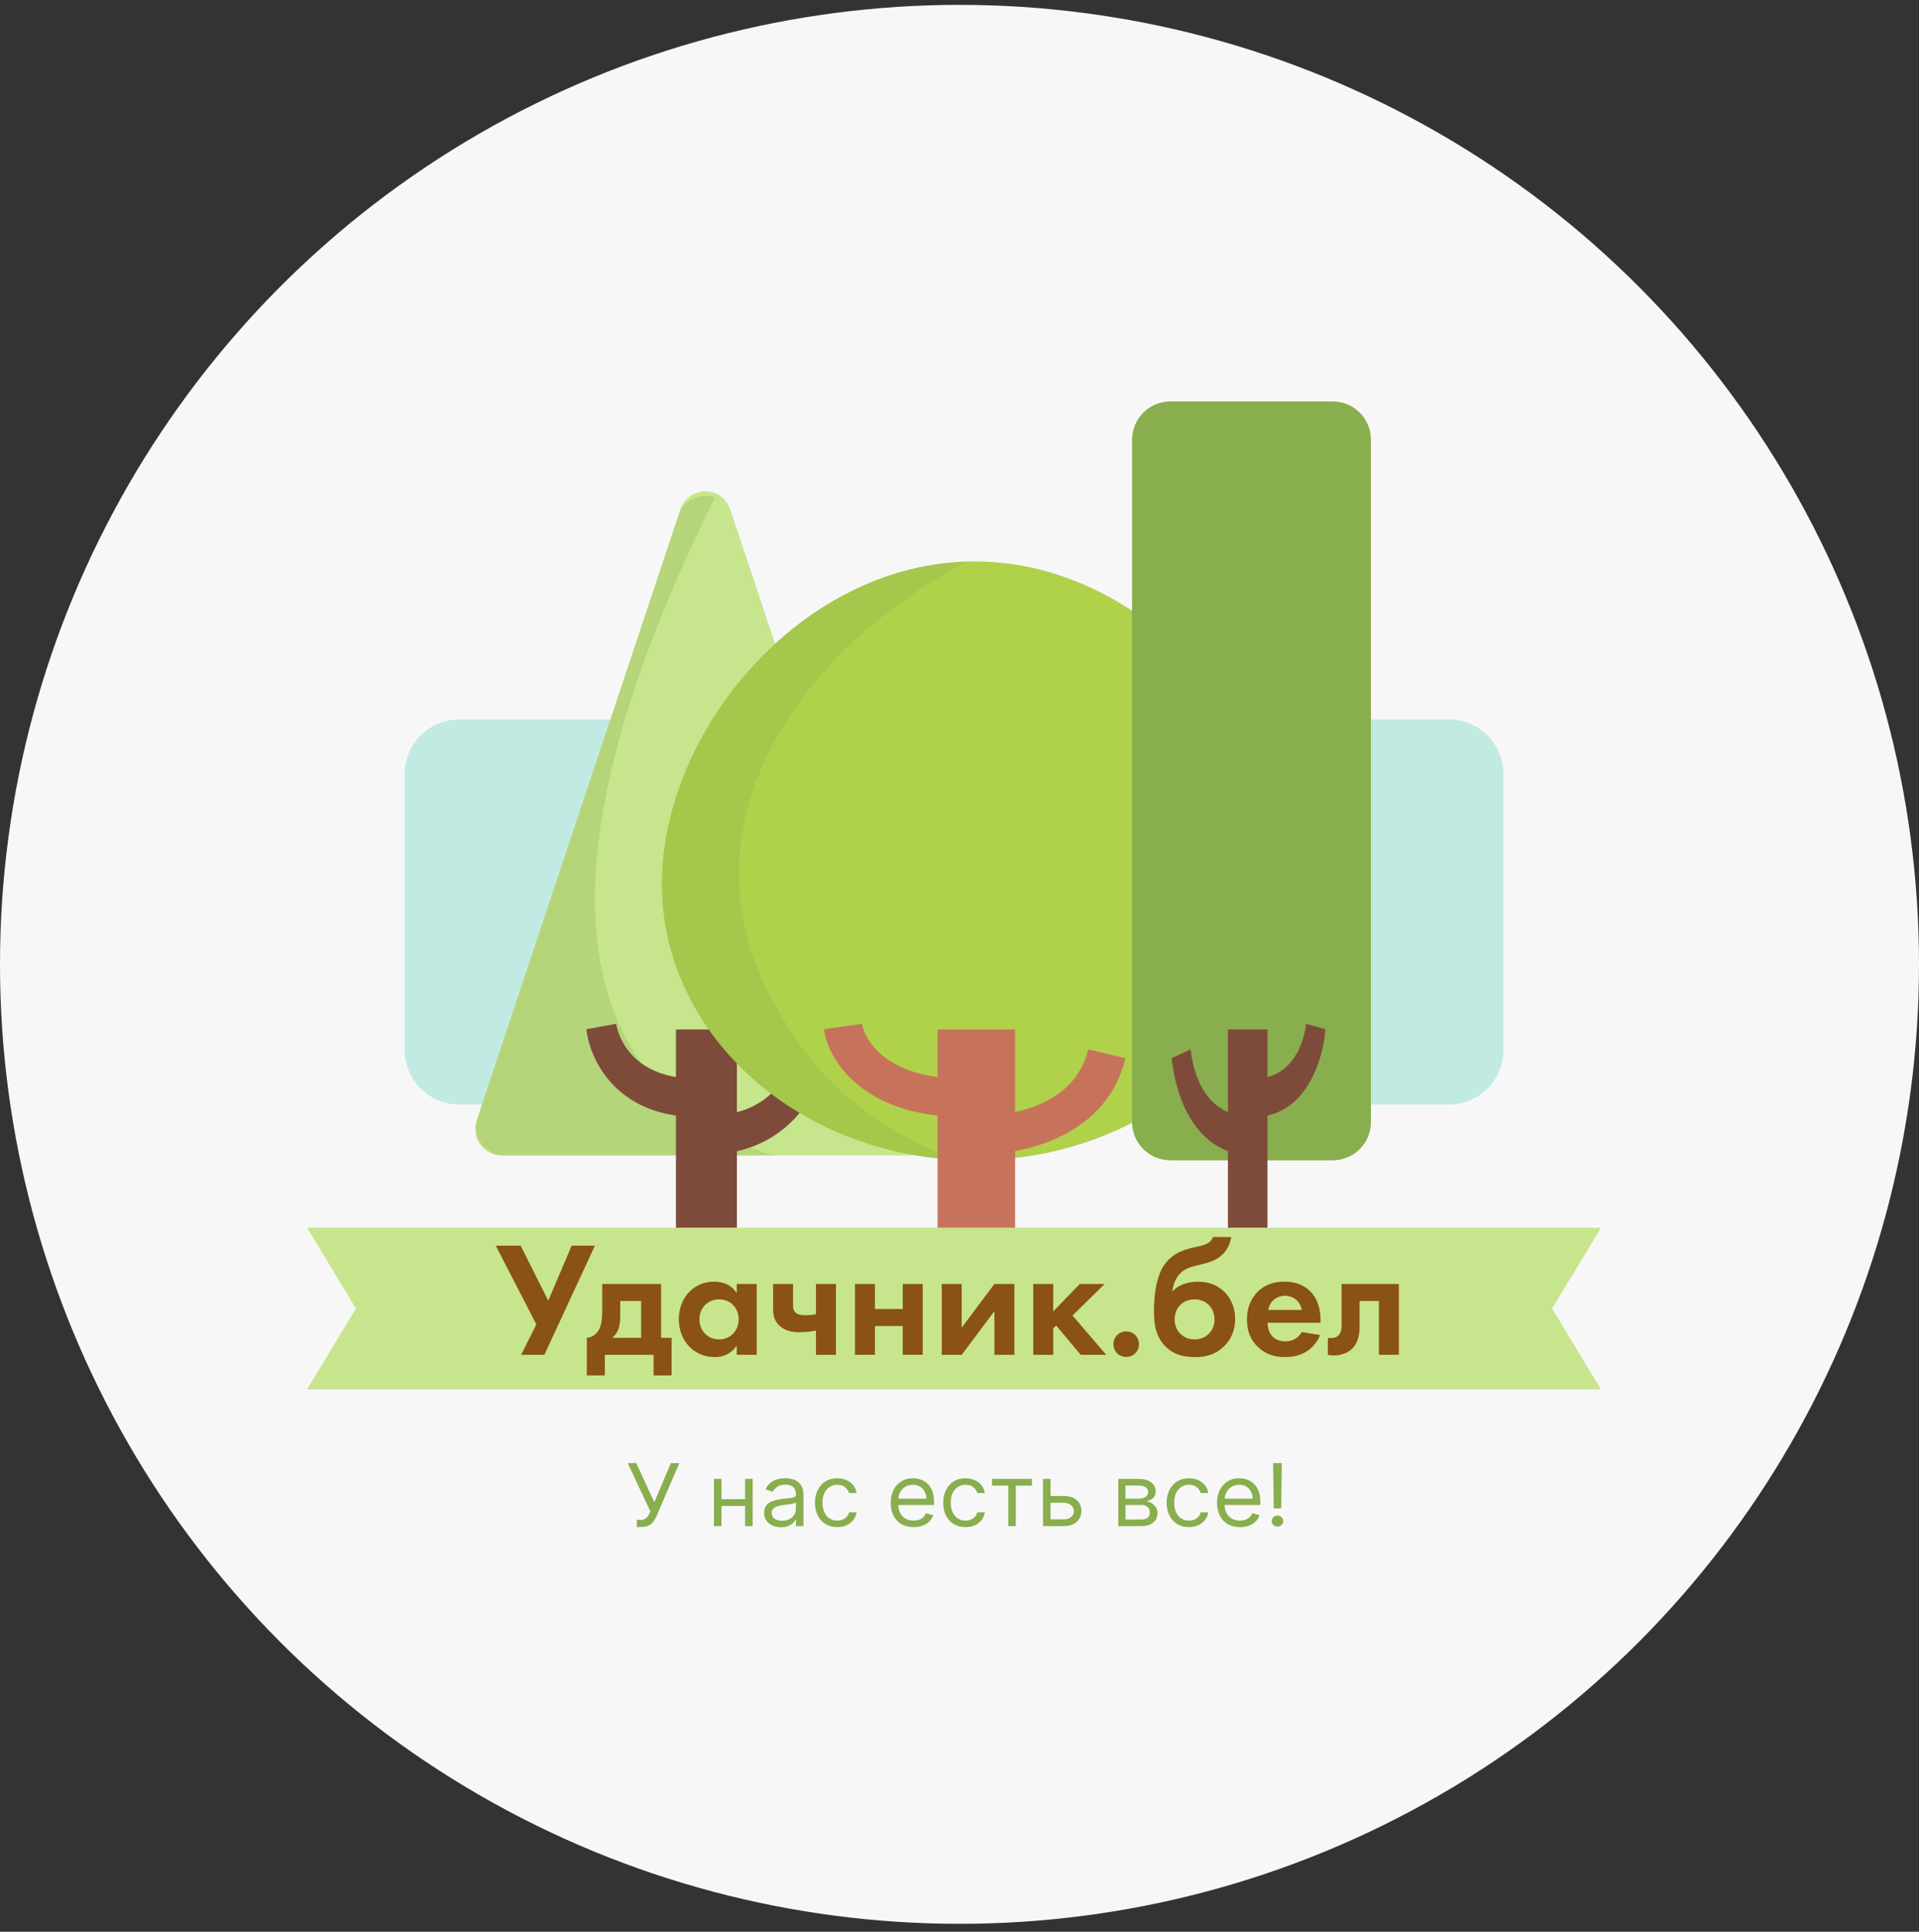 <svg width="150" height="151" viewBox="0 0 150 151" fill="none" xmlns="http://www.w3.org/2000/svg">
<rect x="0" y="0" width="150" height="151" fill="#333333" stroke="none"/>
<g clip-path="url(#clip0_276_2499)">
<circle cx="75" cy="75.381" r="75" fill="#F8F7F7"/>
<path d="M125.144 108.609H74.572H24L27.821 102.288L24 95.966H74.572H125.144L121.324 102.288L125.144 108.609Z" fill="#C7E58D"/>
<path d="M113.253 56.238H35.891C33.538 56.238 31.63 58.146 31.63 60.499V82.076C31.63 84.429 33.538 86.336 35.891 86.336H113.253C115.606 86.336 117.514 84.429 117.514 82.076V60.499C117.514 58.146 115.606 56.238 113.253 56.238Z" fill="#C1EAE2"/>
<path d="M53.179 39.836L37.25 87.623C37.148 87.93 37.12 88.258 37.169 88.578C37.218 88.898 37.342 89.202 37.531 89.465C37.72 89.728 37.969 89.943 38.257 90.091C38.545 90.24 38.864 90.317 39.188 90.319H71.046C71.373 90.322 71.695 90.247 71.987 90.101C72.279 89.954 72.531 89.74 72.723 89.477C72.916 89.213 73.042 88.907 73.093 88.585C73.143 88.262 73.115 87.933 73.013 87.623L57.083 39.836C56.954 39.419 56.695 39.054 56.344 38.796C55.992 38.537 55.568 38.398 55.131 38.398C54.695 38.398 54.27 38.537 53.919 38.796C53.568 39.054 53.309 39.419 53.179 39.836Z" fill="#C7E58D"/>
<g style="mix-blend-mode:multiply" opacity="0.3">
<path d="M55.875 38.905C55.599 38.801 55.306 38.754 55.011 38.767C54.717 38.78 54.428 38.852 54.163 38.98C53.897 39.107 53.66 39.288 53.466 39.509C53.273 39.731 53.126 39.99 53.035 40.27L37.317 87.422C37.213 87.753 37.188 88.103 37.243 88.445C37.297 88.787 37.431 89.111 37.634 89.392C37.836 89.673 38.101 89.903 38.407 90.064C38.714 90.225 39.054 90.312 39.4 90.319H60.359C37.963 82.471 47.51 55.787 55.875 38.905Z" fill="#89AE4E"/>
</g>
<path d="M64.402 82.716L62.107 82.025C61.928 83.198 61.403 84.29 60.601 85.164C59.798 86.038 58.755 86.653 57.602 86.932V80.472H52.834V84.192C48.679 83.485 48.189 80.187 48.167 80.031L45.833 80.449C46.061 82.621 47.849 86.498 52.834 87.2V95.966H57.602V89.984C59.339 89.607 60.921 88.71 62.136 87.411C63.351 86.113 64.141 84.475 64.402 82.716Z" fill="#7E4B3A"/>
<path d="M100.638 69.087C100.638 81.023 89.688 90.697 76.187 90.697C62.687 90.697 51.737 81.023 51.737 69.087C51.737 57.151 62.681 43.89 76.187 43.89C89.694 43.89 100.638 57.157 100.638 69.087Z" fill="#B0D14A"/>
<g style="mix-blend-mode:multiply" opacity="0.3">
<path d="M61.4 79.948C52.11 65.495 61.957 51.042 75.603 43.89C62.369 44.263 51.737 57.33 51.737 69.087C51.737 80.611 61.94 90.023 74.801 90.658C69.298 88.664 64.475 85.178 61.4 79.948Z" fill="#89AE4E"/>
</g>
<path d="M87.972 82.716L85.06 82.025C84.308 85.195 81.556 86.442 79.345 86.932V80.472H73.285V84.192C68.016 83.485 67.393 80.187 67.365 80.031L64.402 80.449C64.692 82.621 66.958 86.498 73.285 87.2V95.966H79.345V89.984C82.765 89.344 86.859 87.383 87.972 82.716Z" fill="#C7735B"/>
<path d="M104.175 31.381H91.476C89.827 31.381 88.491 32.717 88.491 34.366V87.712C88.491 89.361 89.827 90.697 91.476 90.697H104.175C105.824 90.697 107.16 89.361 107.16 87.712V34.366C107.16 32.717 105.824 31.381 104.175 31.381Z" fill="#89AE4E"/>
<g style="mix-blend-mode:multiply" opacity="0.3">
<path d="M94.907 79.948C87.109 65.467 89.165 47.332 92.868 31.381H91.693C91.272 31.38 90.856 31.462 90.467 31.623C90.078 31.784 89.725 32.02 89.427 32.317C89.13 32.615 88.894 32.968 88.733 33.357C88.572 33.746 88.49 34.163 88.491 34.583V87.495C88.49 87.916 88.572 88.333 88.733 88.722C88.894 89.111 89.129 89.465 89.427 89.763C89.724 90.061 90.078 90.297 90.466 90.459C90.855 90.62 91.272 90.703 91.693 90.703H103.946C104.675 90.701 105.381 90.452 105.949 89.995C106.517 89.539 106.913 88.902 107.071 88.191C101.824 86.971 97.118 84.37 94.907 79.948Z" fill="#89AE4E"/>
</g>
<path d="M91.576 82.716L93.063 82.025C93.448 85.195 94.851 86.442 95.982 86.932V80.472H99.073V84.192C101.757 83.485 102.08 80.187 102.092 80.031L103.601 80.449C103.456 82.621 102.298 86.498 99.073 87.2V95.966H95.982V89.984C94.233 89.344 92.144 87.383 91.576 82.716Z" fill="#7E4B3A"/>
<path d="M49.775 119.362V118.804H50.095C50.218 118.804 50.322 118.78 50.405 118.734C50.49 118.687 50.561 118.627 50.616 118.553C50.672 118.48 50.719 118.403 50.756 118.322L50.836 118.14L49.063 114.368H49.734L51.146 117.428L52.438 114.368H53.099L51.327 118.496C51.257 118.65 51.176 118.792 51.086 118.924C50.998 119.055 50.877 119.161 50.723 119.241C50.571 119.321 50.365 119.362 50.105 119.362H49.775Z" fill="#89AE4E"/>
<path d="M58.38 117.187V117.716H56.257V117.187H58.38ZM56.397 115.6V119.294H55.806V115.6H56.397ZM58.83 115.6V119.294H58.239V115.6H58.83Z" fill="#89AE4E"/>
<path d="M61.041 119.381C60.797 119.381 60.576 119.337 60.377 119.249C60.179 119.159 60.021 119.03 59.904 118.861C59.787 118.691 59.729 118.486 59.729 118.246C59.729 118.034 59.772 117.862 59.859 117.731C59.946 117.598 60.062 117.493 60.207 117.418C60.352 117.343 60.513 117.287 60.688 117.25C60.865 117.211 61.042 117.181 61.221 117.158C61.455 117.129 61.644 117.108 61.789 117.093C61.936 117.077 62.043 117.051 62.11 117.014C62.178 116.977 62.212 116.913 62.212 116.822V116.802C62.212 116.565 62.145 116.381 62.01 116.249C61.876 116.118 61.673 116.052 61.401 116.052C61.119 116.052 60.898 116.111 60.738 116.23C60.578 116.349 60.465 116.475 60.4 116.61L59.839 116.417C59.939 116.193 60.073 116.018 60.24 115.893C60.408 115.766 60.592 115.678 60.79 115.629C60.991 115.577 61.188 115.552 61.381 115.552C61.505 115.552 61.647 115.566 61.807 115.595C61.969 115.622 62.125 115.679 62.275 115.766C62.427 115.852 62.553 115.983 62.653 116.158C62.753 116.332 62.803 116.567 62.803 116.86V119.294H62.212V118.794H62.182C62.142 118.874 62.075 118.96 61.982 119.051C61.889 119.143 61.764 119.22 61.609 119.285C61.454 119.349 61.264 119.381 61.041 119.381ZM61.131 118.871C61.364 118.871 61.562 118.827 61.722 118.739C61.884 118.65 62.005 118.537 62.087 118.397C62.171 118.258 62.212 118.111 62.212 117.957V117.437C62.187 117.466 62.132 117.493 62.047 117.517C61.964 117.539 61.867 117.559 61.757 117.577C61.648 117.593 61.542 117.607 61.439 117.62C61.337 117.631 61.254 117.641 61.191 117.649C61.037 117.668 60.894 117.7 60.76 117.743C60.629 117.785 60.522 117.848 60.44 117.933C60.36 118.016 60.32 118.13 60.32 118.274C60.32 118.472 60.396 118.621 60.547 118.722C60.701 118.821 60.895 118.871 61.131 118.871Z" fill="#89AE4E"/>
<path d="M65.444 119.371C65.083 119.371 64.773 119.289 64.512 119.126C64.252 118.962 64.052 118.737 63.912 118.45C63.771 118.163 63.701 117.835 63.701 117.466C63.701 117.091 63.773 116.76 63.917 116.473C64.062 116.184 64.264 115.959 64.522 115.797C64.783 115.633 65.087 115.552 65.434 115.552C65.704 115.552 65.948 115.6 66.165 115.696C66.382 115.792 66.559 115.927 66.698 116.1C66.837 116.273 66.922 116.475 66.956 116.706H66.365C66.32 116.538 66.22 116.389 66.065 116.259C65.911 116.127 65.704 116.061 65.444 116.061C65.213 116.061 65.011 116.119 64.838 116.235C64.666 116.349 64.532 116.51 64.435 116.718C64.34 116.925 64.292 117.168 64.292 117.447C64.292 117.732 64.339 117.981 64.432 118.193C64.527 118.404 64.661 118.569 64.833 118.686C65.006 118.803 65.21 118.861 65.444 118.861C65.597 118.861 65.737 118.836 65.862 118.784C65.987 118.733 66.093 118.659 66.18 118.563C66.266 118.467 66.328 118.351 66.365 118.217H66.956C66.922 118.435 66.84 118.631 66.708 118.806C66.578 118.979 66.405 119.117 66.19 119.22C65.976 119.321 65.727 119.371 65.444 119.371Z" fill="#89AE4E"/>
<path d="M71.415 119.371C71.044 119.371 70.724 119.293 70.456 119.135C70.189 118.977 69.983 118.755 69.837 118.472C69.694 118.186 69.622 117.854 69.622 117.476C69.622 117.097 69.694 116.764 69.837 116.475C69.983 116.185 70.184 115.959 70.443 115.797C70.704 115.633 71.007 115.552 71.354 115.552C71.555 115.552 71.752 115.584 71.948 115.648C72.143 115.712 72.321 115.816 72.481 115.96C72.641 116.103 72.769 116.292 72.864 116.528C72.959 116.764 73.007 117.054 73.007 117.399V117.639H70.043V117.149H72.406C72.406 116.94 72.362 116.754 72.276 116.591C72.191 116.427 72.069 116.298 71.91 116.203C71.753 116.109 71.568 116.061 71.354 116.061C71.119 116.061 70.915 116.118 70.744 116.23C70.573 116.341 70.442 116.485 70.35 116.663C70.259 116.841 70.213 117.032 70.213 117.235V117.562C70.213 117.841 70.263 118.078 70.363 118.272C70.465 118.464 70.606 118.611 70.786 118.712C70.966 118.812 71.176 118.861 71.415 118.861C71.57 118.861 71.71 118.84 71.835 118.799C71.962 118.755 72.071 118.691 72.163 118.606C72.255 118.52 72.326 118.412 72.376 118.284L72.947 118.438C72.886 118.624 72.786 118.788 72.644 118.929C72.502 119.068 72.327 119.177 72.118 119.256C71.909 119.333 71.675 119.371 71.415 119.371Z" fill="#89AE4E"/>
<path d="M75.468 119.371C75.107 119.371 74.797 119.289 74.536 119.126C74.276 118.962 74.076 118.737 73.936 118.45C73.795 118.163 73.725 117.835 73.725 117.466C73.725 117.091 73.797 116.76 73.941 116.473C74.086 116.184 74.288 115.959 74.546 115.797C74.807 115.633 75.111 115.552 75.458 115.552C75.728 115.552 75.972 115.6 76.189 115.696C76.406 115.792 76.583 115.927 76.722 116.1C76.86 116.273 76.946 116.475 76.98 116.706H76.389C76.344 116.538 76.244 116.389 76.088 116.259C75.935 116.127 75.728 116.061 75.468 116.061C75.237 116.061 75.035 116.119 74.862 116.235C74.69 116.349 74.555 116.51 74.459 116.718C74.364 116.925 74.316 117.168 74.316 117.447C74.316 117.732 74.363 117.981 74.456 118.193C74.551 118.404 74.685 118.569 74.857 118.686C75.03 118.803 75.234 118.861 75.468 118.861C75.621 118.861 75.76 118.836 75.886 118.784C76.011 118.733 76.117 118.659 76.204 118.563C76.29 118.467 76.352 118.351 76.389 118.217H76.98C76.946 118.435 76.864 118.631 76.732 118.806C76.602 118.979 76.429 119.117 76.214 119.22C76 119.321 75.751 119.371 75.468 119.371Z" fill="#89AE4E"/>
<path d="M77.54 116.129V115.6H80.665V116.129H79.403V119.294H78.812V116.129H77.54Z" fill="#89AE4E"/>
<path d="M82.037 116.937H83.139C83.59 116.937 83.934 117.047 84.173 117.267C84.412 117.486 84.531 117.764 84.531 118.101C84.531 118.322 84.477 118.524 84.371 118.705C84.264 118.885 84.107 119.028 83.9 119.135C83.693 119.241 83.439 119.294 83.139 119.294H81.527V115.6H82.118V118.765H83.139C83.373 118.765 83.564 118.706 83.715 118.587C83.865 118.468 83.94 118.316 83.94 118.13C83.94 117.934 83.865 117.775 83.715 117.651C83.564 117.528 83.373 117.466 83.139 117.466H82.037V116.937Z" fill="#89AE4E"/>
<path d="M87.413 119.294V115.6H88.985C89.399 115.6 89.728 115.689 89.972 115.869C90.215 116.049 90.337 116.286 90.337 116.581C90.337 116.806 90.268 116.98 90.129 117.103C89.991 117.225 89.813 117.307 89.596 117.351C89.738 117.37 89.876 117.418 90.009 117.495C90.144 117.572 90.256 117.678 90.344 117.813C90.433 117.946 90.477 118.109 90.477 118.303C90.477 118.492 90.427 118.662 90.327 118.811C90.227 118.96 90.083 119.078 89.896 119.164C89.71 119.251 89.486 119.294 89.225 119.294H87.413ZM87.974 118.775H89.225C89.429 118.775 89.588 118.728 89.704 118.635C89.819 118.542 89.876 118.415 89.876 118.255C89.876 118.064 89.819 117.914 89.704 117.805C89.588 117.695 89.429 117.639 89.225 117.639H87.974V118.775ZM87.974 117.149H88.985C89.144 117.149 89.28 117.128 89.393 117.086C89.507 117.043 89.594 116.982 89.654 116.903C89.715 116.823 89.746 116.729 89.746 116.62C89.746 116.464 89.679 116.342 89.543 116.254C89.408 116.164 89.222 116.119 88.985 116.119H87.974V117.149Z" fill="#89AE4E"/>
<path d="M92.934 119.371C92.573 119.371 92.263 119.289 92.002 119.126C91.742 118.962 91.542 118.737 91.402 118.45C91.261 118.163 91.191 117.835 91.191 117.466C91.191 117.091 91.263 116.76 91.407 116.473C91.552 116.184 91.754 115.959 92.013 115.797C92.273 115.633 92.577 115.552 92.924 115.552C93.194 115.552 93.438 115.6 93.655 115.696C93.872 115.792 94.049 115.927 94.188 116.1C94.326 116.273 94.412 116.475 94.446 116.706H93.855C93.81 116.538 93.71 116.389 93.555 116.259C93.401 116.127 93.194 116.061 92.934 116.061C92.703 116.061 92.501 116.119 92.328 116.235C92.156 116.349 92.022 116.51 91.925 116.718C91.83 116.925 91.782 117.168 91.782 117.447C91.782 117.732 91.829 117.981 91.922 118.193C92.017 118.404 92.151 118.569 92.323 118.686C92.496 118.803 92.7 118.861 92.934 118.861C93.087 118.861 93.227 118.836 93.352 118.784C93.477 118.733 93.583 118.659 93.67 118.563C93.757 118.467 93.818 118.351 93.855 118.217H94.446C94.412 118.435 94.33 118.631 94.198 118.806C94.068 118.979 93.895 119.117 93.68 119.22C93.466 119.321 93.218 119.371 92.934 119.371Z" fill="#89AE4E"/>
<path d="M96.922 119.371C96.551 119.371 96.232 119.293 95.963 119.135C95.696 118.977 95.49 118.755 95.345 118.472C95.201 118.186 95.129 117.854 95.129 117.476C95.129 117.097 95.201 116.764 95.345 116.475C95.49 116.185 95.692 115.959 95.95 115.797C96.211 115.633 96.514 115.552 96.862 115.552C97.062 115.552 97.26 115.584 97.455 115.648C97.65 115.712 97.828 115.816 97.988 115.96C98.148 116.103 98.276 116.292 98.371 116.528C98.466 116.764 98.514 117.054 98.514 117.399V117.639H95.55V117.149H97.913C97.913 116.94 97.87 116.754 97.783 116.591C97.698 116.427 97.576 116.298 97.418 116.203C97.261 116.109 97.075 116.061 96.862 116.061C96.626 116.061 96.423 116.118 96.251 116.23C96.081 116.341 95.95 116.485 95.858 116.663C95.766 116.841 95.72 117.032 95.72 117.235V117.562C95.72 117.841 95.77 118.078 95.87 118.272C95.972 118.464 96.113 118.611 96.293 118.712C96.474 118.812 96.683 118.861 96.922 118.861C97.077 118.861 97.217 118.84 97.342 118.799C97.469 118.755 97.579 118.691 97.67 118.606C97.762 118.52 97.833 118.412 97.883 118.284L98.454 118.438C98.394 118.624 98.293 118.788 98.151 118.929C98.009 119.068 97.834 119.177 97.625 119.256C97.417 119.333 97.182 119.371 96.922 119.371Z" fill="#89AE4E"/>
<path d="M100.194 114.368L100.144 117.909H99.563L99.513 114.368H100.194ZM99.853 119.333C99.73 119.333 99.624 119.29 99.535 119.205C99.447 119.12 99.403 119.018 99.403 118.9C99.403 118.781 99.447 118.679 99.535 118.594C99.624 118.509 99.73 118.467 99.853 118.467C99.977 118.467 100.083 118.509 100.171 118.594C100.26 118.679 100.304 118.781 100.304 118.9C100.304 118.978 100.283 119.05 100.241 119.116C100.201 119.182 100.147 119.235 100.079 119.275C100.012 119.313 99.937 119.333 99.853 119.333Z" fill="#89AE4E"/>
<path d="M38.752 97.373H40.696L42.857 101.67L44.685 97.373H46.501L42.55 105.902H40.734L41.923 103.524L38.752 97.373Z" fill="#8A5214"/>
<path d="M47.073 100.365H51.676V104.572H52.495V107.514H51.088V105.902H47.278V107.514H45.871V104.572C46.357 104.547 46.689 104.202 46.855 103.869C47.009 103.537 47.073 103.102 47.073 102.45V100.365ZM50.116 104.572V101.695H48.48V102.923C48.48 103.639 48.326 104.176 47.866 104.572H50.116Z" fill="#8A5214"/>
<path d="M57.588 101.081V100.365H59.148V105.902H57.588V105.186C57.025 105.992 56.284 106.081 55.887 106.081C54.186 106.081 53.061 104.751 53.061 103.127C53.061 101.491 54.174 100.186 55.81 100.186C56.232 100.186 57.064 100.263 57.588 101.081ZM56.207 101.567C55.312 101.567 54.672 102.245 54.672 103.127C54.672 104.01 55.312 104.7 56.207 104.7C57.102 104.7 57.741 104.01 57.741 103.127C57.741 102.245 57.102 101.567 56.207 101.567Z" fill="#8A5214"/>
<path d="M63.781 105.902V104.01C63.385 104.086 62.937 104.138 62.477 104.138C62.055 104.138 61.416 104.086 60.93 103.626C60.482 103.204 60.431 102.731 60.431 102.322V100.365H61.991V102.002C61.991 102.194 61.991 102.424 62.183 102.603C62.4 102.808 62.771 102.808 62.976 102.808C63.257 102.808 63.5 102.782 63.781 102.731V100.365H65.341V105.902H63.781Z" fill="#8A5214"/>
<path d="M66.83 105.902V100.365H68.39V102.322H70.564V100.365H72.124V105.902H70.564V103.652H68.39V105.902H66.83Z" fill="#8A5214"/>
<path d="M73.611 100.365H75.171V103.78L77.728 100.365H79.288V105.902H77.728V102.488L75.171 105.902H73.611V100.365Z" fill="#8A5214"/>
<path d="M80.766 100.365H82.326V102.514L84.398 100.365H86.342L83.835 102.833L86.47 105.902H84.475L82.557 103.613L82.326 103.843V105.902H80.766V100.365Z" fill="#8A5214"/>
<path d="M87.032 105.071C87.032 104.508 87.467 104.074 88.03 104.074C88.593 104.074 89.027 104.508 89.027 105.071C89.027 105.634 88.593 106.069 88.03 106.069C87.467 106.069 87.032 105.634 87.032 105.071Z" fill="#8A5214"/>
<path d="M94.807 96.695H96.239C96.009 98.063 95.05 98.498 94.423 98.69C93.336 99.022 92.684 98.984 92.121 99.687C91.866 100.007 91.686 100.455 91.648 100.941H91.674C92.096 100.404 92.927 100.186 93.618 100.186C94.449 100.186 95.152 100.442 95.689 100.966C95.996 101.26 96.546 101.938 96.546 103.115C96.546 104.189 96.06 104.892 95.612 105.301C94.999 105.864 94.295 106.081 93.413 106.081C92.812 106.081 91.917 106.005 91.201 105.352C90.28 104.521 90.203 103.345 90.203 102.552C90.203 100.429 90.638 99.38 91.047 98.818C91.763 97.833 92.799 97.616 93.541 97.462C94.359 97.296 94.679 97.091 94.807 96.695ZM93.374 104.7C94.295 104.7 94.935 104.01 94.935 103.14C94.935 102.258 94.308 101.567 93.374 101.567C92.441 101.567 91.814 102.258 91.814 103.14C91.814 104.01 92.454 104.7 93.374 104.7Z" fill="#8A5214"/>
<path d="M101.753 104.125L103.185 104.355C103.019 104.764 102.392 106.081 100.461 106.081C99.566 106.081 98.888 105.826 98.338 105.301C97.725 104.726 97.469 104.01 97.469 103.14C97.469 102.04 97.916 101.363 98.313 100.966C98.965 100.327 99.732 100.186 100.397 100.186C101.523 100.186 102.175 100.634 102.558 101.094C103.147 101.797 103.223 102.667 103.223 103.268V103.396H99.08C99.08 103.728 99.17 104.086 99.349 104.329C99.515 104.56 99.86 104.854 100.461 104.854C101.049 104.854 101.497 104.572 101.753 104.125ZM99.131 102.398H101.753C101.625 101.644 101.011 101.286 100.436 101.286C99.86 101.286 99.259 101.657 99.131 102.398Z" fill="#8A5214"/>
<path d="M109.342 100.365V105.902H107.782V101.695H106.273V103.728C106.273 104.176 106.209 104.867 105.748 105.365C105.633 105.493 105.16 105.953 104.252 105.953C104.099 105.953 103.945 105.941 103.792 105.902V104.572C103.869 104.585 103.958 104.598 104.035 104.598C104.38 104.598 104.572 104.457 104.674 104.329C104.841 104.125 104.866 103.843 104.866 103.626V100.365H109.342Z" fill="#8A5214"/>
</g>
<defs>
<clipPath id="clip0_276_2499">
<rect width="150" height="150" fill="white" transform="translate(0 0.381)"/>
</clipPath>
</defs>
</svg>
